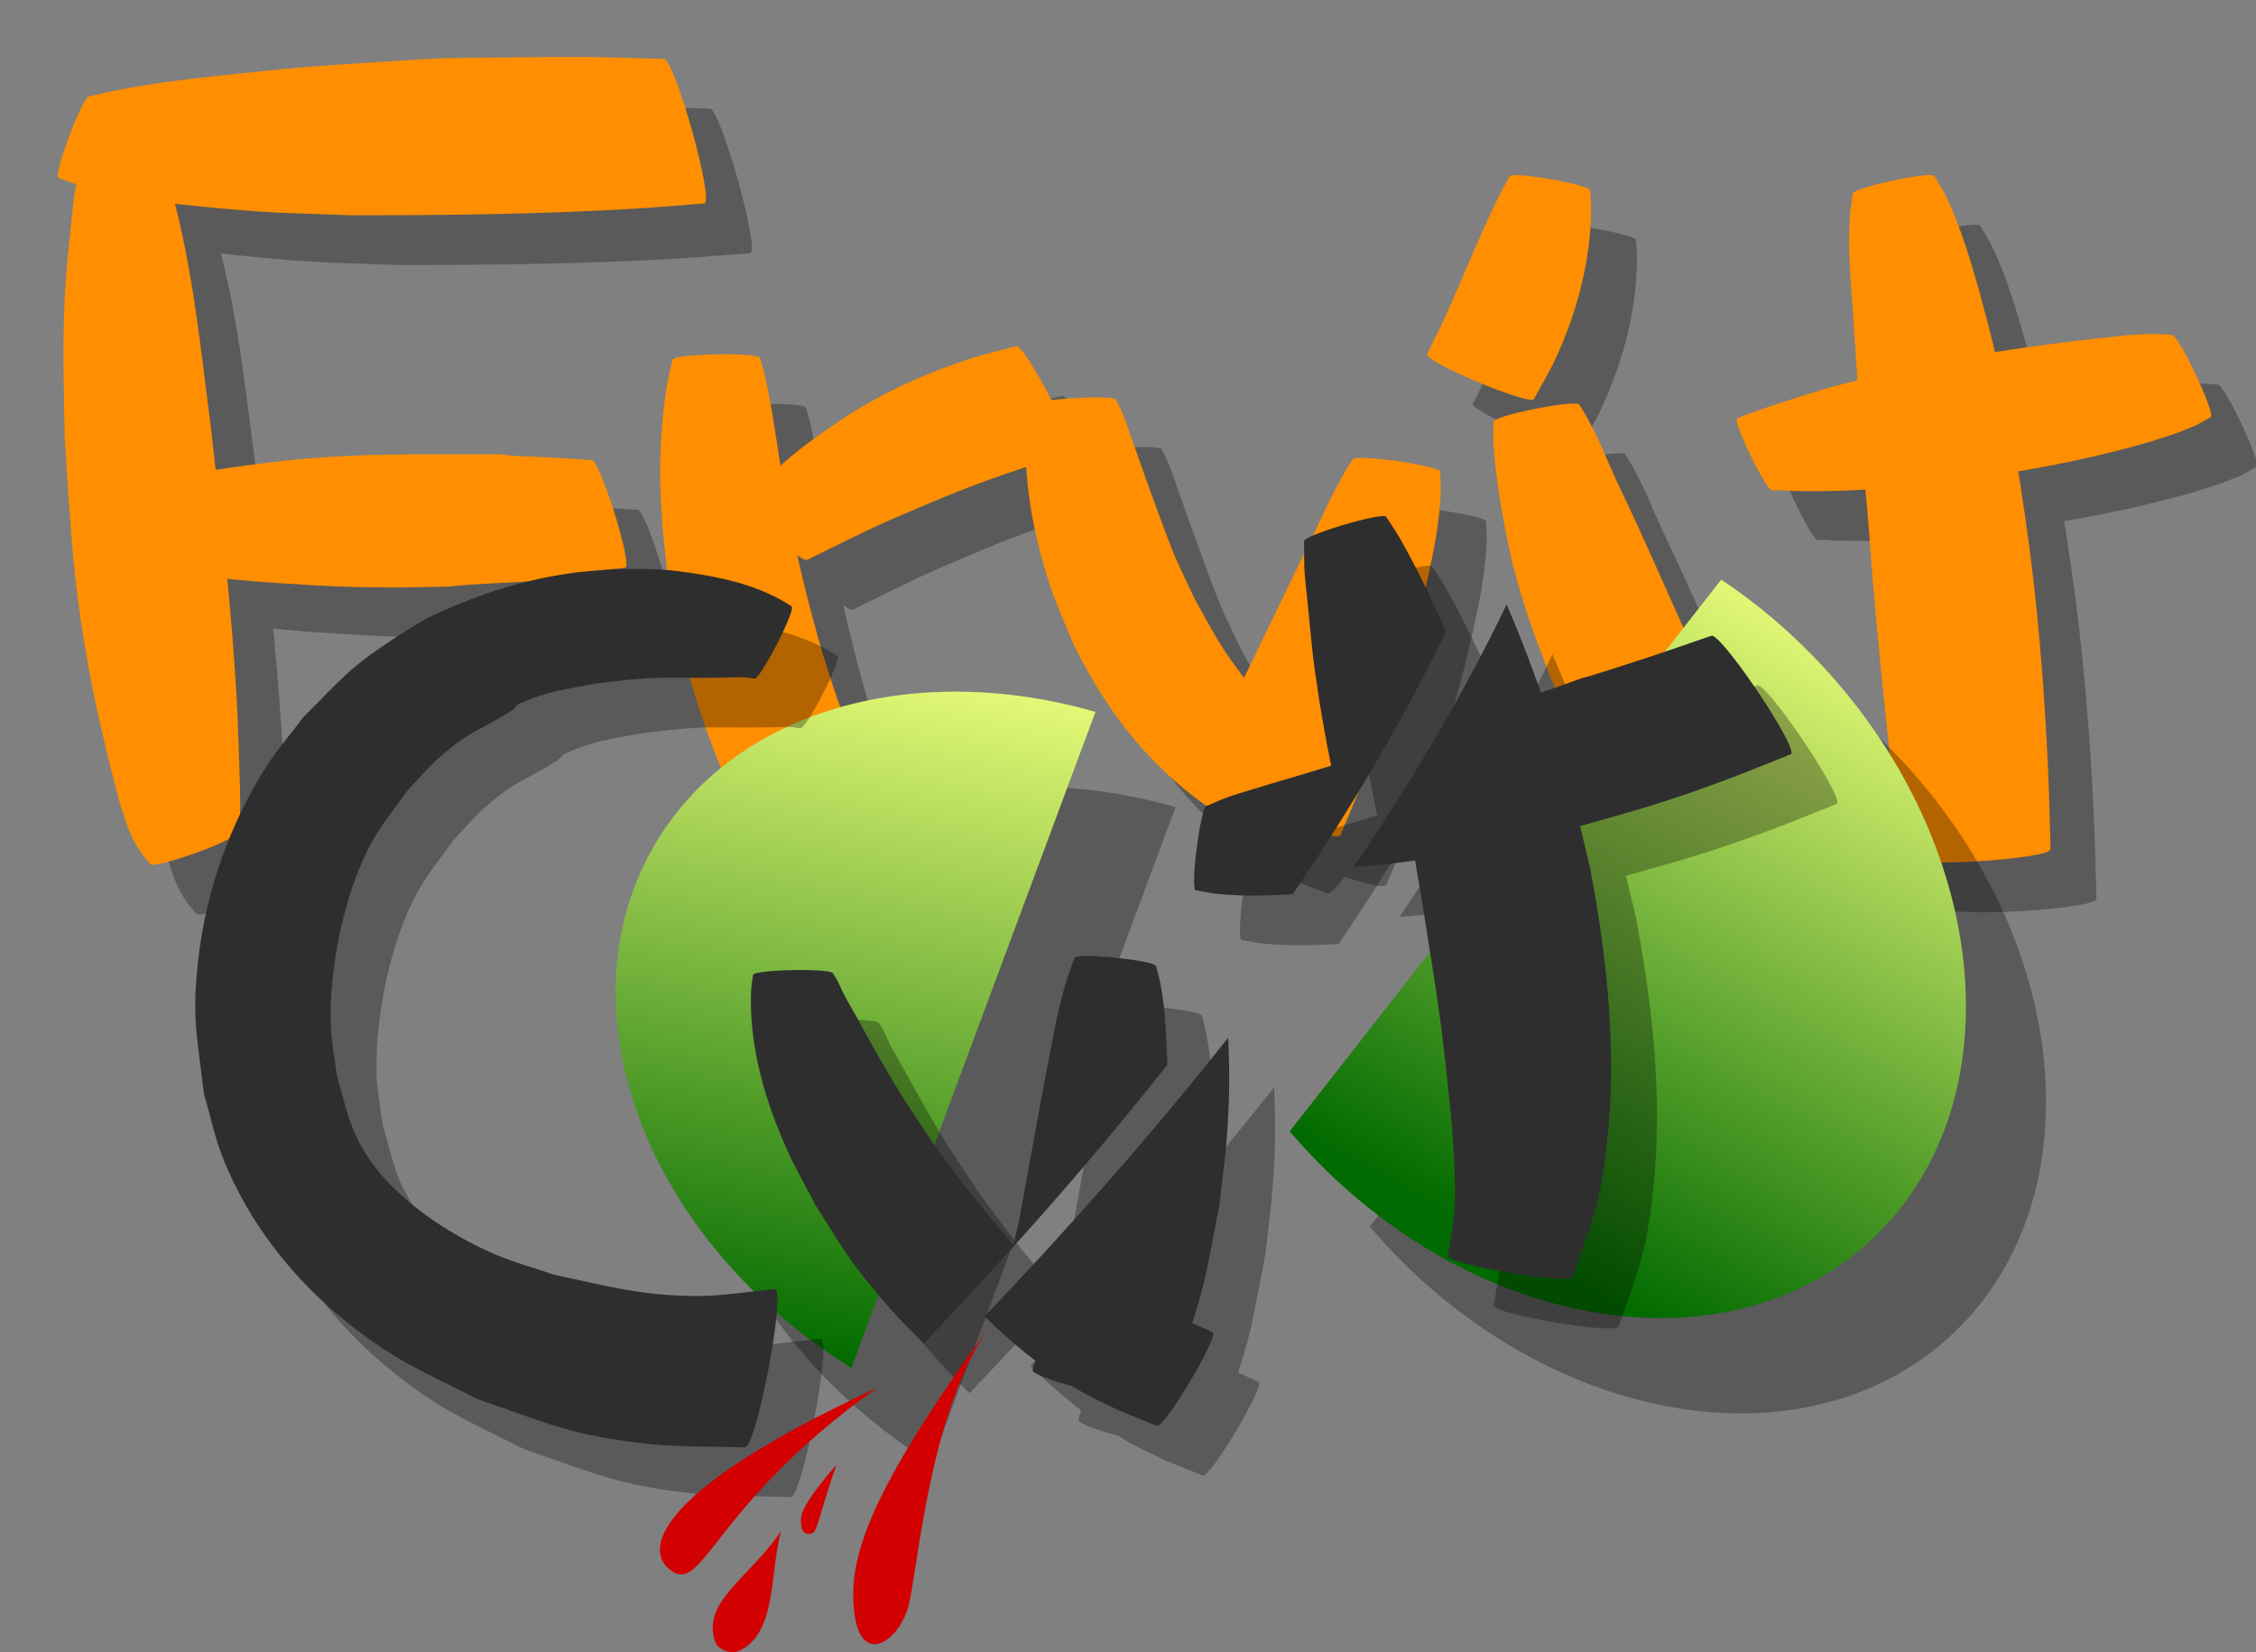 <?xml version="1.0" encoding="UTF-8" standalone="no"?>
<!-- Created with Inkscape (http://www.inkscape.org/) -->

<svg
   xmlns:dc="http://purl.org/dc/elements/1.1/"
   xmlns:cc="http://creativecommons.org/ns#"
   xmlns:rdf="http://www.w3.org/1999/02/22-rdf-syntax-ns#"
   xmlns:svg="http://www.w3.org/2000/svg"
   xmlns="http://www.w3.org/2000/svg"
   xmlns:xlink="http://www.w3.org/1999/xlink"
   version="1.1"
   width="395.846"
   height="289.94"
   id="svg2">
  <rect width="100%" height="100%" fill="#808080" stroke="none"/>
  <defs
     id="defs4">
    <linearGradient
       id="linearGradient6163">
      <stop
         id="stop6165"
         style="stop-color:#000000;stop-opacity:1"
         offset="0" />
      <stop
         id="stop6167"
         style="stop-color:#2e2e2e;stop-opacity:1"
         offset="1" />
    </linearGradient>
    <linearGradient
       id="linearGradient6147">
      <stop
         id="stop6149"
         style="stop-color:#0e640b;stop-opacity:1"
         offset="0" />
    </linearGradient>
    <linearGradient
       id="linearGradient3977">
      <stop
         id="stop3979"
         style="stop-color:#016a00;stop-opacity:1"
         offset="0" />
      <stop
         id="stop3981"
         style="stop-color:#eeff7b;stop-opacity:1"
         offset="1" />
    </linearGradient>
    <linearGradient
       x1="264.581"
       y1="275.342"
       x2="265.416"
       y2="420.967"
       id="linearGradient3975"
       xlink:href="#linearGradient3977"
       gradientUnits="userSpaceOnUse"
       spreadMethod="reflect" />
    <linearGradient
       x1="110.997"
       y1="405.351"
       x2="106.728"
       y2="574.219"
       id="linearGradient3987"
       xlink:href="#linearGradient3977"
       gradientUnits="userSpaceOnUse"
       spreadMethod="reflect" />
    <linearGradient
       x1="110.997"
       y1="405.351"
       x2="106.728"
       y2="574.219"
       id="linearGradient4183"
       xlink:href="#linearGradient3977"
       gradientUnits="userSpaceOnUse"
       spreadMethod="reflect" />
    <linearGradient
       x1="187.832"
       y1="375.831"
       x2="117.395"
       y2="172.569"
       id="linearGradient5561"
       xlink:href="#linearGradient3977"
       gradientUnits="userSpaceOnUse"
       gradientTransform="matrix(0.512,0.295,-0.295,0.512,200.822,301.168)" />
    <linearGradient
       x1="187.832"
       y1="375.831"
       x2="117.395"
       y2="172.569"
       id="linearGradient5571"
       xlink:href="#linearGradient3977"
       gradientUnits="userSpaceOnUse"
       gradientTransform="matrix(0.399,0.436,-0.436,0.399,352.039,275.921)" />
    <linearGradient
       x1="187.832"
       y1="375.831"
       x2="117.395"
       y2="172.569"
       id="linearGradient5765"
       xlink:href="#linearGradient3977"
       gradientUnits="userSpaceOnUse"
       gradientTransform="matrix(0.399,0.436,-0.436,0.399,352.039,275.921)" />
    <linearGradient
       x1="187.832"
       y1="375.831"
       x2="117.395"
       y2="172.569"
       id="linearGradient5767"
       xlink:href="#linearGradient3977"
       gradientUnits="userSpaceOnUse"
       gradientTransform="matrix(0.512,0.295,-0.295,0.512,200.822,301.168)" />
    <linearGradient
       x1="187.832"
       y1="375.831"
       x2="117.395"
       y2="172.569"
       id="linearGradient5777"
       xlink:href="#linearGradient3977"
       gradientUnits="userSpaceOnUse"
       gradientTransform="matrix(0.512,0.295,-0.295,0.512,200.822,301.168)" />
    <linearGradient
       x1="187.832"
       y1="375.831"
       x2="117.395"
       y2="172.569"
       id="linearGradient5780"
       xlink:href="#linearGradient3977"
       gradientUnits="userSpaceOnUse"
       gradientTransform="matrix(0.399,0.436,-0.436,0.399,352.039,275.921)" />
  </defs>
  <g
     transform="translate(-35.623,-308.843)"
     id="layer1">
    <g
       transform="matrix(1,-0.018,0.018,1,-1.208,54.73)"
       id="g5711"
       style="opacity:0.3;fill:#000000;fill-opacity:1;stroke:none">
      <path
         d="m 55.474,280.763 c 8.51,-1.963 17.216,-2.764 25.898,-3.507 14.399,-1.234 11.583,-0.954 26.637,-1.711 11.116,-0.47 7.222,-0.413 21.857,-0.306 14.609,0.107 12.387,0.133 26.48,0.738 1.803,-0.473 8.497,25.02 6.694,25.494 l 0,0 c -4.105,0.235 -8.207,0.536 -12.315,0.705 -16.545,0.679 -33.12,0.57 -49.671,0.259 -13.012,-0.72 -13.554,-0.547 -26.025,-1.982 -8.537,-0.982 -17.239,-2.117 -25.209,-5.515 -1.002,-0.4 4.652,-14.574 5.654,-14.175 z"
         id="path5713"
         style="fill:#000000;fill-opacity:1;stroke:none" />
      <path
         d="m 68.781,294.448 c 4.132,14.393 5.293,29.4 6.94,44.22 1.506,15.662 3.036,31.323 3.684,47.05 0.233,5.66 0.266,10.769 0.339,16.394 -0.017,1.177 0.136,6.609 -0.535,8.408 -0.094,0.253 -0.519,0.146 -0.779,0.219 0.344,1.034 -14.284,5.902 -14.629,4.867 l 0,0 c -0.583,-0.732 -1.254,-1.403 -1.75,-2.197 -2.075,-3.316 -2.283,-5.032 -3.564,-9.03 -2.165,-8.98 -4.171,-17.978 -5.501,-27.13 -1.42,-9.769 -1.784,-14.996 -2.341,-24.921 -0.234,-4.166 -0.366,-8.337 -0.549,-12.505 0.018,-8.115 -0.088,-14.359 0.367,-22.391 0.332,-5.857 0.861,-9.849 1.593,-15.511 0.204,-1.576 0.35,-3.163 0.641,-4.725 0.174,-0.934 0.5,-1.833 0.751,-2.749 0,-1.084 15.333,-1.084 15.333,0 z"
         id="path5715"
         style="fill:#000000;fill-opacity:1;stroke:none" />
      <path
         d="m 65.427,349.293 c 1.156,-0.381 2.289,-0.842 3.468,-1.143 4.236,-1.08 8.547,-1.651 12.883,-2.153 7.02,-0.813 11.937,-1.201 19.076,-1.394 3.394,-0.092 6.79,-0.032 10.185,-0.048 5.174,0.097 10.348,0.194 15.522,0.291 0.913,0.113 1.823,0.266 2.74,0.339 9.255,0.581 4.877,0.248 13.136,0.963 1.339,-0.397 6.949,18.538 5.61,18.935 l 0,0 c -4.323,0.774 -8.417,1.606 -12.83,1.916 -4.838,0.34 -9.692,0.383 -14.536,0.617 -1.21,0.058 -2.416,0.174 -3.624,0.26 -3.374,-0.006 -6.749,0.05 -10.123,-0.019 -7.494,-0.152 -12.12,-0.469 -19.508,-1.1 -4.552,-0.389 -9.097,-0.802 -13.599,-1.605 -1.279,-0.228 -2.533,-0.583 -3.799,-0.874 -1.06,0.325 -5.661,-14.659 -4.602,-14.985 z"
         id="path5717"
         style="fill:#000000;fill-opacity:1;stroke:none" />
      <path
         d="m 172.321,328.794 c 0.236,0.887 0.517,1.764 0.708,2.662 1.732,8.134 2.354,16.477 3.758,24.665 0.49,2.855 1.12,5.684 1.68,8.525 2.481,11.638 5.483,23.177 10.087,34.177 0.985,2.353 2.011,4.695 3.193,6.955 1.005,1.921 2.24,3.713 3.36,5.569 0.718,1.35 -18.372,11.497 -19.089,10.147 l 0,0 c -1.676,-2.396 -3.502,-4.695 -5.029,-7.189 -5.13,-8.382 -8.604,-17.634 -11.284,-27.048 -0.927,-3.257 -1.778,-6.538 -2.478,-9.851 -0.706,-3.342 -1.157,-6.732 -1.735,-10.098 -0.277,-3.219 -0.644,-6.431 -0.832,-9.656 -0.509,-8.727 -0.206,-17.621 1.619,-26.197 0.191,-0.898 0.472,-1.775 0.708,-2.662 0,-1.084 15.333,-1.084 15.333,0 z"
         id="path5719"
         style="fill:#000000;fill-opacity:1;stroke:none" />
      <path
         d="m 168.764,354.437 c 0.344,-0.447 0.656,-0.921 1.033,-1.341 0.901,-1.003 3.333,-3.263 4.189,-4.02 2.848,-2.519 4.632,-3.964 7.856,-6.214 1.877,-1.309 3.82,-2.522 5.73,-3.783 6.909,-4.18 14.367,-7.381 22.104,-9.68 2.498,-0.743 5.057,-1.265 7.585,-1.898 1.341,-0.674 10.867,18.286 9.526,18.96 l 0,0 c -2.134,0.583 -4.278,1.128 -6.401,1.749 -6.847,2.003 -13.566,4.404 -20.165,7.112 -1.964,0.798 -3.94,1.569 -5.893,2.394 -4.862,2.055 -9.6,4.387 -14.385,6.61 -0.699,0.791 -11.879,-9.099 -11.18,-9.889 z"
         id="path5721"
         style="fill:#000000;fill-opacity:1;stroke:none" />
      <path
         d="m 234.652,337.256 c 0.396,0.878 0.847,1.734 1.188,2.635 0.571,1.509 1.028,3.058 1.545,4.587 1.463,4.325 2.881,8.664 4.393,12.972 0.877,2.5 1.722,5.014 2.711,7.473 0.99,2.459 2.149,4.847 3.224,7.271 2.832,5.305 4.091,8.111 7.577,12.948 2.391,3.318 5.073,6.219 8.055,8.998 2.939,2.74 3.829,3.245 6.928,5.476 0.793,0.481 1.587,0.962 2.38,1.443 1.029,0.728 -9.259,15.284 -10.289,14.557 l 0,0 c -1.483,-0.572 -2.965,-1.144 -4.448,-1.715 -4.577,-2.489 -6.324,-3.209 -10.586,-6.574 -9.415,-7.435 -16.183,-16.984 -21.135,-27.848 -1.137,-2.979 -2.426,-5.904 -3.412,-8.936 -3,-9.229 -4.655,-19.132 -4.103,-28.848 0.07,-1.228 0.266,-2.446 0.399,-3.669 -0.054,-1.101 15.517,-1.87 15.571,-0.769 z"
         id="path5723"
         style="fill:#000000;fill-opacity:1;stroke:none" />
      <path
         d="m 291.262,350.879 c 0.01,1.298 0.117,2.599 0.029,3.894 -0.316,4.679 -1.183,8.948 -2.255,13.537 -1.671,7.155 -3.572,13.9 -6.021,20.853 -1.447,4.109 -3.134,8.131 -4.7,12.196 -1.893,4.31 -3.786,8.62 -5.678,12.93 -0.721,1.815 -26.39,-8.384 -25.669,-10.199 l 0,0 c 2.101,-3.952 4.201,-7.904 6.302,-11.856 5.004,-9.946 10.056,-19.867 15.07,-29.808 2.264,-4.49 3.46,-7.131 5.88,-11.292 0.53,-0.911 1.136,-1.775 1.704,-2.663 0.17,-1.085 15.509,1.323 15.339,2.408 z"
         id="path5725"
         style="fill:#000000;fill-opacity:1;stroke:none" />
      <path
         d="m 315.917,339.561 c 0.481,0.853 0.998,1.687 1.443,2.56 2.426,4.761 2.275,5.032 4.645,10.488 1.148,2.642 2.371,5.251 3.526,7.891 2.032,4.646 6.21,14.523 8.142,19.076 3.43,7.831 4.716,11.092 8.573,18.64 1.359,2.66 2.85,5.251 4.275,7.876 0.727,1.506 -20.578,11.785 -21.305,10.279 l 0,0 c -1.878,-2.946 -3.895,-5.807 -5.633,-8.837 -4.498,-7.839 -6.076,-12.103 -9.691,-20.409 -1.237,-3.584 -2.599,-7.128 -3.712,-10.752 -2.31,-7.521 -3.184,-11.71 -4.359,-19.306 -0.523,-3.381 -1.052,-8.132 -1.14,-11.685 -0.026,-1.038 0.077,-2.074 0.116,-3.112 -0.192,-1.069 14.927,-3.778 15.119,-2.709 z"
         id="path5727"
         style="fill:#000000;fill-opacity:1;stroke:none" />
      <path
         d="m 378.901,300.572 c 0.747,1.389 1.611,2.722 2.241,4.168 2.258,5.18 3.836,10.715 5.25,16.162 2.162,8.331 3.915,16.497 5.305,25.006 0.793,4.857 1.354,9.749 2.031,14.623 1.894,14.904 2.846,29.909 3.238,44.922 0.118,4.506 0.118,9.015 0.177,13.522 0.076,1.861 -26.239,2.94 -26.315,1.079 l 0,0 c -1.632,-19.046 -3.538,-38.072 -4.516,-57.168 -0.31,-4.768 -0.653,-9.534 -0.931,-14.304 -0.218,-3.737 -1.024,-20.251 -1.231,-24.607 -0.324,-6.823 -0.679,-9.881 -0.227,-16.374 0.098,-1.41 0.387,-2.799 0.58,-4.199 -0.2,-1.018 14.199,-3.849 14.399,-2.831 z"
         id="path5729"
         style="fill:#000000;fill-opacity:1;stroke:none" />
      <path
         d="m 343.543,342.46 c 0.398,-0.169 0.789,-0.357 1.194,-0.506 0.603,-0.222 4.501,-1.497 4.79,-1.588 2.401,-0.757 7.448,-2.282 9.587,-2.848 2.338,-0.618 4.698,-1.148 7.047,-1.722 15.222,-3.518 30.751,-5.428 46.3,-6.744 5.573,-0.135 3.067,-0.219 7.52,0.094 1.031,-0.467 7.636,14.115 6.604,14.582 l 0,0 c -3.802,2.032 -1.634,1.013 -6.582,2.886 -1.916,0.557 -3.816,1.171 -5.748,1.671 -13.3,3.446 -26.919,5.339 -40.582,6.599 -2.523,0.148 -5.044,0.34 -7.569,0.444 -4.573,0.189 -9.207,0.218 -13.783,-0.011 -0.546,-0.027 -1.087,-0.118 -1.633,-0.146 -0.413,-0.021 -0.826,-0.001 -1.239,-0.002 -0.899,0.418 -6.806,-12.294 -5.907,-12.711 z"
         id="path5731"
         style="fill:#000000;fill-opacity:1;stroke:none" />
      <path
         d="m 318.446,301.991 c 0.046,0.937 0.157,1.874 0.139,2.812 -0.177,9.273 -2.72,18.362 -6.771,26.677 -1.156,2.372 -2.581,4.604 -3.871,6.906 -0.58,1.317 -19.199,-6.887 -18.619,-8.203 l 0,0 c 0.99,-1.932 2.019,-3.845 2.97,-5.796 4.067,-8.346 7.38,-17.076 12.064,-25.112 0.192,-0.996 14.28,1.721 14.088,2.717 z"
         id="path5733"
         style="fill:#000000;fill-opacity:1;stroke:none" />
    </g>
    <g
       transform="matrix(1,-0.018,0.018,1,-9.258,46.009)"
       id="g3188"
       style="fill:#ff8e00;fill-opacity:1;stroke:none">
      <path
         d="m 55.474,280.763 c 8.51,-1.963 17.216,-2.764 25.898,-3.507 14.399,-1.234 11.583,-0.954 26.637,-1.711 11.116,-0.47 7.222,-0.413 21.857,-0.306 14.609,0.107 12.387,0.133 26.48,0.738 1.803,-0.473 8.497,25.02 6.694,25.494 l 0,0 c -4.105,0.235 -8.207,0.536 -12.315,0.705 -16.545,0.679 -33.12,0.57 -49.671,0.259 -13.012,-0.72 -13.554,-0.547 -26.025,-1.982 -8.537,-0.982 -17.239,-2.117 -25.209,-5.515 -1.002,-0.4 4.652,-14.574 5.654,-14.175 z"
         id="path3009"
         style="fill:#ff8e00;fill-opacity:1;stroke:none" />
      <path
         d="m 68.781,294.448 c 4.132,14.393 5.293,29.4 6.94,44.22 1.506,15.662 3.036,31.323 3.684,47.05 0.233,5.66 0.266,10.769 0.339,16.394 -0.017,1.177 0.136,6.609 -0.535,8.408 -0.094,0.253 -0.519,0.146 -0.779,0.219 0.344,1.034 -14.284,5.902 -14.629,4.867 l 0,0 c -0.583,-0.732 -1.254,-1.403 -1.75,-2.197 -2.075,-3.316 -2.283,-5.032 -3.564,-9.03 -2.165,-8.98 -4.171,-17.978 -5.501,-27.13 -1.42,-9.769 -1.784,-14.996 -2.341,-24.921 -0.234,-4.166 -0.366,-8.337 -0.549,-12.505 0.018,-8.115 -0.088,-14.359 0.367,-22.391 0.332,-5.857 0.861,-9.849 1.593,-15.511 0.204,-1.576 0.35,-3.163 0.641,-4.725 0.174,-0.934 0.5,-1.833 0.751,-2.749 0,-1.084 15.333,-1.084 15.333,0 z"
         id="path3011"
         style="fill:#ff8e00;fill-opacity:1;stroke:none" />
      <path
         d="m 65.427,349.293 c 1.156,-0.381 2.289,-0.842 3.468,-1.143 4.236,-1.08 8.547,-1.651 12.883,-2.153 7.02,-0.813 11.937,-1.201 19.076,-1.394 3.394,-0.092 6.79,-0.032 10.185,-0.048 5.174,0.097 10.348,0.194 15.522,0.291 0.913,0.113 1.823,0.266 2.74,0.339 9.255,0.581 4.877,0.248 13.136,0.963 1.339,-0.397 6.949,18.538 5.61,18.935 l 0,0 c -4.323,0.774 -8.417,1.606 -12.83,1.916 -4.838,0.34 -9.692,0.383 -14.536,0.617 -1.21,0.058 -2.416,0.174 -3.624,0.26 -3.374,-0.006 -6.749,0.05 -10.123,-0.019 -7.494,-0.152 -12.12,-0.469 -19.508,-1.1 -4.552,-0.389 -9.097,-0.802 -13.599,-1.605 -1.279,-0.228 -2.533,-0.583 -3.799,-0.874 -1.06,0.325 -5.661,-14.659 -4.602,-14.985 z"
         id="path3013"
         style="fill:#ff8e00;fill-opacity:1;stroke:none" />
      <path
         d="m 172.321,328.794 c 0.236,0.887 0.517,1.764 0.708,2.662 1.732,8.134 2.354,16.477 3.758,24.665 0.49,2.855 1.12,5.684 1.68,8.525 2.481,11.638 5.483,23.177 10.087,34.177 0.985,2.353 2.011,4.695 3.193,6.955 1.005,1.921 2.24,3.713 3.36,5.569 0.718,1.35 -18.372,11.497 -19.089,10.147 l 0,0 c -1.676,-2.396 -3.502,-4.695 -5.029,-7.189 -5.13,-8.382 -8.604,-17.634 -11.284,-27.048 -0.927,-3.257 -1.778,-6.538 -2.478,-9.851 -0.706,-3.342 -1.157,-6.732 -1.735,-10.098 -0.277,-3.219 -0.644,-6.431 -0.832,-9.656 -0.509,-8.727 -0.206,-17.621 1.619,-26.197 0.191,-0.898 0.472,-1.775 0.708,-2.662 0,-1.084 15.333,-1.084 15.333,0 z"
         id="path3015"
         style="fill:#ff8e00;fill-opacity:1;stroke:none" />
      <path
         d="m 168.764,354.437 c 0.344,-0.447 0.656,-0.921 1.033,-1.341 0.901,-1.003 3.333,-3.263 4.189,-4.02 2.848,-2.519 4.632,-3.964 7.856,-6.214 1.877,-1.309 3.82,-2.522 5.73,-3.783 6.909,-4.18 14.367,-7.381 22.104,-9.68 2.498,-0.743 5.057,-1.265 7.585,-1.898 1.341,-0.674 10.867,18.286 9.526,18.96 l 0,0 c -2.134,0.583 -4.278,1.128 -6.401,1.749 -6.847,2.003 -13.566,4.404 -20.165,7.112 -1.964,0.798 -3.94,1.569 -5.893,2.394 -4.862,2.055 -9.6,4.387 -14.385,6.61 -0.699,0.791 -11.879,-9.099 -11.18,-9.889 z"
         id="path3017"
         style="fill:#ff8e00;fill-opacity:1;stroke:none" />
      <path
         d="m 234.652,337.256 c 0.396,0.878 0.847,1.734 1.188,2.635 0.571,1.509 1.028,3.058 1.545,4.587 1.463,4.325 2.881,8.664 4.393,12.972 0.877,2.5 1.722,5.014 2.711,7.473 0.99,2.459 2.149,4.847 3.224,7.271 2.832,5.305 4.091,8.111 7.577,12.948 2.391,3.318 5.073,6.219 8.055,8.998 2.939,2.74 3.829,3.245 6.928,5.476 0.793,0.481 1.587,0.962 2.38,1.443 1.029,0.728 -9.259,15.284 -10.289,14.557 l 0,0 c -1.483,-0.572 -2.965,-1.144 -4.448,-1.715 -4.577,-2.489 -6.324,-3.209 -10.586,-6.574 -9.415,-7.435 -16.183,-16.984 -21.135,-27.848 -1.137,-2.979 -2.426,-5.904 -3.412,-8.936 -3,-9.229 -4.655,-19.132 -4.103,-28.848 0.07,-1.228 0.266,-2.446 0.399,-3.669 -0.054,-1.101 15.517,-1.87 15.571,-0.769 z"
         id="path3059"
         style="fill:#ff8e00;fill-opacity:1;stroke:none" />
      <path
         d="m 291.262,350.879 c 0.01,1.298 0.117,2.599 0.029,3.894 -0.316,4.679 -1.183,8.948 -2.255,13.537 -1.671,7.155 -3.572,13.9 -6.021,20.853 -1.447,4.109 -3.134,8.131 -4.7,12.196 -1.893,4.31 -3.786,8.62 -5.678,12.93 -0.721,1.815 -26.39,-8.384 -25.669,-10.199 l 0,0 c 2.101,-3.952 4.201,-7.904 6.302,-11.856 5.004,-9.946 10.056,-19.867 15.07,-29.808 2.264,-4.49 3.46,-7.131 5.88,-11.292 0.53,-0.911 1.136,-1.775 1.704,-2.663 0.17,-1.085 15.509,1.323 15.339,2.408 z"
         id="path3061"
         style="fill:#ff8e00;fill-opacity:1;stroke:none" />
      <path
         d="m 315.917,339.561 c 0.481,0.853 0.998,1.687 1.443,2.56 2.426,4.761 2.275,5.032 4.645,10.488 1.148,2.642 2.371,5.251 3.526,7.891 2.032,4.646 6.21,14.523 8.142,19.076 3.43,7.831 4.716,11.092 8.573,18.64 1.359,2.66 2.85,5.251 4.275,7.876 0.727,1.506 -20.578,11.785 -21.305,10.279 l 0,0 c -1.878,-2.946 -3.895,-5.807 -5.633,-8.837 -4.498,-7.839 -6.076,-12.103 -9.691,-20.409 -1.237,-3.584 -2.599,-7.128 -3.712,-10.752 -2.31,-7.521 -3.184,-11.71 -4.359,-19.306 -0.523,-3.381 -1.052,-8.132 -1.14,-11.685 -0.026,-1.038 0.077,-2.074 0.116,-3.112 -0.192,-1.069 14.927,-3.778 15.119,-2.709 z"
         id="path3063"
         style="fill:#ff8e00;fill-opacity:1;stroke:none" />
      <path
         d="m 378.901,300.572 c 0.747,1.389 1.611,2.722 2.241,4.168 2.258,5.18 3.836,10.715 5.25,16.162 2.162,8.331 3.915,16.497 5.305,25.006 0.793,4.857 1.354,9.749 2.031,14.623 1.894,14.904 2.846,29.909 3.238,44.922 0.118,4.506 0.118,9.015 0.177,13.522 0.076,1.861 -26.239,2.94 -26.315,1.079 l 0,0 c -1.632,-19.046 -3.538,-38.072 -4.516,-57.168 -0.31,-4.768 -0.653,-9.534 -0.931,-14.304 -0.218,-3.737 -1.024,-20.251 -1.231,-24.607 -0.324,-6.823 -0.679,-9.881 -0.227,-16.374 0.098,-1.41 0.387,-2.799 0.58,-4.199 -0.2,-1.018 14.199,-3.849 14.399,-2.831 z"
         id="path3113"
         style="fill:#ff8e00;fill-opacity:1;stroke:none" />
      <path
         d="m 343.543,342.46 c 0.398,-0.169 0.789,-0.357 1.194,-0.506 0.603,-0.222 4.501,-1.497 4.79,-1.588 2.401,-0.757 7.448,-2.282 9.587,-2.848 2.338,-0.618 4.698,-1.148 7.047,-1.722 15.222,-3.518 30.751,-5.428 46.3,-6.744 5.573,-0.135 3.067,-0.219 7.52,0.094 1.031,-0.467 7.636,14.115 6.604,14.582 l 0,0 c -3.802,2.032 -1.634,1.013 -6.582,2.886 -1.916,0.557 -3.816,1.171 -5.748,1.671 -13.3,3.446 -26.919,5.339 -40.582,6.599 -2.523,0.148 -5.044,0.34 -7.569,0.444 -4.573,0.189 -9.207,0.218 -13.783,-0.011 -0.546,-0.027 -1.087,-0.118 -1.633,-0.146 -0.413,-0.021 -0.826,-0.001 -1.239,-0.002 -0.899,0.418 -6.806,-12.294 -5.907,-12.711 z"
         id="path3123"
         style="fill:#ff8e00;fill-opacity:1;stroke:none" />
      <path
         d="m 318.446,301.991 c 0.046,0.937 0.157,1.874 0.139,2.812 -0.177,9.273 -2.72,18.362 -6.771,26.677 -1.156,2.372 -2.581,4.604 -3.871,6.906 -0.58,1.317 -19.199,-6.887 -18.619,-8.203 l 0,0 c 0.99,-1.932 2.019,-3.845 2.97,-5.796 4.067,-8.346 7.38,-17.076 12.064,-25.112 0.192,-0.996 14.28,1.721 14.088,2.717 z"
         id="path3129"
         style="fill:#ff8e00;fill-opacity:1;stroke:none" />
    </g>
    <g
       transform="translate(8.05,8.721)"
       id="g5761"
       style="opacity:0.3;fill:#000000;fill-opacity:1">
      <path
         d="m 361.875,434.236 c -5.622,-6.139 -11.774,-11.371 -18.237,-15.675 l -75.717,96.822 c 0.777,0.91 1.563,1.816 2.379,2.708 29.593,32.317 74.097,39.746 99.385,16.59 25.288,-23.156 21.783,-68.129 -7.81,-100.446 z"
         id="path5735"
         style="fill:#000000;fill-opacity:1;stroke:none" />
      <path
         d="m 233.839,441.775 c -31.802,-9.142 -63.711,-0.392 -77.548,23.671 -16.611,28.888 -1.062,69.188 34.717,91.463 l 42.831,-115.134 z"
         id="path5737"
         style="fill:#000000;fill-opacity:1;stroke:none" />
    </g>
    <g
       id="g5794">
      <path
         d="m 355.875,426.236 c -5.622,-6.139 -11.774,-11.371 -18.237,-15.675 l -75.717,96.822 c 0.777,0.91 1.563,1.816 2.379,2.708 29.593,32.317 74.097,39.746 99.385,16.59 25.288,-23.156 21.783,-68.129 -7.81,-100.446 z"
         id="path5469"
         style="fill:url(#linearGradient5780);fill-opacity:1;stroke:none" />
      <path
         d="m 227.839,433.775 c -31.802,-9.142 -63.711,-0.392 -77.548,23.671 -16.611,28.888 -1.062,69.188 34.717,91.463 l 42.831,-115.134 z"
         id="path5547"
         style="fill:url(#linearGradient5777);fill-opacity:1;stroke:none" />
    </g>
    <g
       transform="matrix(0.819,0.575,-0.575,0.819,342.489,-100.158)"
       id="g5739"
       style="opacity:0.3;fill:#000000;fill-opacity:1">
      <path
         d="m 246.406,447.719 c -1.305,0.091 -10.057,11.172 -9.25,11.812 3.752,5.24 2.169,3.224 7.438,9.312 2.406,2.781 4.738,5.596 7.25,8.281 5.022,5.367 8.253,8.5 11.812,11.875 -0.857,1.092 -1.702,2.192 -2.562,3.281 -1.016,1.287 -7.639,9.599 -9,11.5 -0.816,1.139 -1.5,2.348 -2.25,3.531 -0.934,0.49 6.004,13.709 6.938,13.219 1.218,-0.582 2.452,-1.08 3.625,-1.75 3.721,-2.126 7.349,-4.763 10.688,-7.469 -0.285,-18.072 -1.672,-35.996 -4.5,-53.125 -5.175,-3.185 -10.503,-6.14 -15.938,-8.719 -1.355,-0.643 -2.77,-1.147 -4.156,-1.719 -0.026,-0.021 -0.052,-0.034 -0.094,-0.031 z m -76.25,72.781 c -5.669,0.145 -11.157,2.127 -16.219,4.562 -2.161,1.04 -4.329,2.156 -6.375,3.406 -2.253,1.377 -4.355,2.974 -6.531,4.469 -2.1,1.798 -4.286,3.493 -6.281,5.406 -5.897,5.655 -10.146,11.218 -14.469,18.406 -1.674,2.783 -2.907,5.821 -4.094,8.844 -3.402,8.664 -3.247,10.564 -4.906,19.875 -0.113,3.665 -0.514,7.337 -0.344,11 0.55,11.848 3.837,23.685 9.469,34.125 5.031,9.326 7.54,11.223 14.531,19.062 3.077,2.44 5.963,5.195 9.25,7.344 10.129,6.619 22.072,10.239 34.094,11.031 11.148,0.735 15.675,-0.541 26.812,-2.125 12.69,-3.684 16.978,-4.192 28.781,-10.688 4.975,-2.738 9.548,-6.191 14.312,-9.281 1.823,-0.821 -9.771,-26.602 -11.594,-25.781 -3.475,2.933 -6.72,6.195 -10.438,8.812 -7.891,5.556 -13.926,7.628 -22.656,11.375 -3.611,1.027 -7.167,2.336 -10.844,3.094 -8.27,1.705 -18.917,2.029 -27,-0.906 -6.039,-2.193 -8.657,-5.02 -13.594,-9 -1.965,-2.2 -4.139,-4.232 -5.906,-6.594 -5.011,-6.699 -9.623,-16.656 -11.5,-24.812 -1.615,-7.017 -1.148,-9.64 -1.031,-16.719 0.404,-2.576 0.595,-5.186 1.219,-7.719 1.755,-7.131 2.816,-7.323 5.625,-13.938 0.258,-0.607 0.124,-1.344 0.469,-1.906 2.939,-4.8 5.014,-6.503 8.875,-10.5 1.647,-1.458 3.244,-2.97 4.938,-4.375 4.257,-3.532 5.135,-3.928 9.5,-7 1.21,-0.852 2.428,-1.724 3.625,-2.594 0.795,-0.578 1.553,-1.212 2.375,-1.75 0.588,-0.385 1.227,-0.663 1.844,-1 0.999,-0.137 -0.939,-14.262 -1.938,-14.125 z m 88.312,14.875 c -1.783,0.045 -12.747,6.264 -12.281,7.094 1.052,3.718 1.222,4.64 2.812,8.625 1.336,3.348 5.47,12.422 6.75,15.219 3.016,6.587 6.069,13.136 9.094,19.719 0.626,1.595 0.961,2.466 1.469,3.75 -0.833,-0.215 -1.67,-0.404 -2.5,-0.625 -3.194,-0.85 -6.399,-1.728 -9.562,-2.688 -3.215,-0.975 -6.367,-2.09 -9.562,-3.125 -8.309,-3.269 -8.83,-3.329 -16.656,-6.969 -2.176,-1.012 -4.312,-2.105 -6.469,-3.156 -1.536,-0.748 -3.104,-1.441 -4.625,-2.219 -0.875,-0.447 -1.687,-0.991 -2.562,-1.438 -0.401,-0.204 -0.834,-0.36 -1.25,-0.531 -0.585,-0.802 -11.929,7.479 -11.344,8.281 0.447,0.834 0.832,1.704 1.344,2.5 5.209,8.096 13.088,14.373 21.281,19.219 3.144,1.86 6.483,3.398 9.719,5.094 3.601,1.45 7.107,3.091 10.781,4.344 6.091,2.077 12.2,3.509 18.5,4.5 3.054,-20.188 5.612,-42.124 6.875,-64.562 -0.528,-0.689 -1.016,-1.319 -1.594,-2.062 -3.001,-3.867 -6.07,-7.883 -9.969,-10.906 -0.031,-0.055 -0.131,-0.066 -0.25,-0.062 z"
         id="path5741"
         style="fill:#000000;fill-opacity:1;stroke:none" />
      <path
         d="m 305.469,431.906 c -0.206,0.025 -0.336,0.084 -0.375,0.188 -2.296,3.145 -4.54,6.321 -6.875,9.438 -12.196,16.28 -3.324,3.887 -10.875,14.562 -0.323,0.426 -0.645,0.856 -0.969,1.281 -0.529,-0.378 -1.063,-0.749 -1.594,-1.125 -3.947,-2.794 -8.017,-5.496 -12.188,-8.062 2.828,17.128 4.215,35.053 4.5,53.125 0.345,-0.279 0.693,-0.563 1.031,-0.844 2.554,-2.115 4.857,-4.198 7.125,-6.312 1.879,1.895 3.74,3.798 5.625,5.688 9.647,10.007 12.515,12.72 21.5,23 4.77,5.457 10.148,11.704 14,17.969 1.32,2.147 2.272,4.499 3.406,6.75 0.675,1.418 20.706,-8.145 20.031,-9.562 -2.834,-9.861 -3.042,-12.407 -8.156,-21.906 -7.845,-14.573 -18.798,-27.025 -30.562,-38.531 -1.888,-1.637 -3.753,-3.312 -5.625,-4.969 6.752,-8.306 9.521,-11.559 16.25,-21.312 2.324,-3.369 4.498,-6.833 6.75,-10.25 0.592,-1.549 -19.916,-9.499 -23,-9.125 z m -29.188,106.5 c -1.263,22.438 -3.821,44.374 -6.875,64.562 0.972,0.153 1.956,0.305 2.938,0.438 3.063,0.412 5.933,0.685 8.812,0.812 0.174,0.532 0.356,1.062 0.531,1.594 0.23,0.585 3.488,-0.295 7.438,-1.688 0.537,-0.033 1.077,-0.049 1.625,-0.094 2.559,-0.21 5.085,-0.748 7.625,-1.125 l 6.781,-1.594 c 1.349,-0.099 -0.058,-19.161 -1.406,-19.062 l -3.875,0.75 c -2.435,-7.91 -3.814,-10.277 -7.906,-19.5 -1.9,-3.475 -3.698,-7.031 -5.719,-10.438 -3.507,-5.912 -6.198,-9.735 -9.969,-14.656 z"
         id="path5743"
         style="fill:#000000;fill-opacity:1;stroke:none" />
    </g>
    <g
       transform="matrix(0.819,0.575,-0.575,0.819,334.439,-108.878)"
       id="g4264"
       style="fill:#2e2e2e;fill-opacity:1">
      <path
         d="m 246.406,447.719 c -1.305,0.091 -10.057,11.172 -9.25,11.812 3.752,5.24 2.169,3.224 7.438,9.312 2.406,2.781 4.738,5.596 7.25,8.281 5.022,5.367 8.253,8.5 11.812,11.875 -0.857,1.092 -1.702,2.192 -2.562,3.281 -1.016,1.287 -7.639,9.599 -9,11.5 -0.816,1.139 -1.5,2.348 -2.25,3.531 -0.934,0.49 6.004,13.709 6.938,13.219 1.218,-0.582 2.452,-1.08 3.625,-1.75 3.721,-2.126 7.349,-4.763 10.688,-7.469 -0.285,-18.072 -1.672,-35.996 -4.5,-53.125 -5.175,-3.185 -10.503,-6.14 -15.938,-8.719 -1.355,-0.643 -2.77,-1.147 -4.156,-1.719 -0.026,-0.021 -0.052,-0.034 -0.094,-0.031 z m -76.25,72.781 c -5.669,0.145 -11.157,2.127 -16.219,4.562 -2.161,1.04 -4.329,2.156 -6.375,3.406 -2.253,1.377 -4.355,2.974 -6.531,4.469 -2.1,1.798 -4.286,3.493 -6.281,5.406 -5.897,5.655 -10.146,11.218 -14.469,18.406 -1.674,2.783 -2.907,5.821 -4.094,8.844 -3.402,8.664 -3.247,10.564 -4.906,19.875 -0.113,3.665 -0.514,7.337 -0.344,11 0.55,11.848 3.837,23.685 9.469,34.125 5.031,9.326 7.54,11.223 14.531,19.062 3.077,2.44 5.963,5.195 9.25,7.344 10.129,6.619 22.072,10.239 34.094,11.031 11.148,0.735 15.675,-0.541 26.812,-2.125 12.69,-3.684 16.978,-4.192 28.781,-10.688 4.975,-2.738 9.548,-6.191 14.312,-9.281 1.823,-0.821 -9.771,-26.602 -11.594,-25.781 -3.475,2.933 -6.72,6.195 -10.438,8.812 -7.891,5.556 -13.926,7.628 -22.656,11.375 -3.611,1.027 -7.167,2.336 -10.844,3.094 -8.27,1.705 -18.917,2.029 -27,-0.906 -6.039,-2.193 -8.657,-5.02 -13.594,-9 -1.965,-2.2 -4.139,-4.232 -5.906,-6.594 -5.011,-6.699 -9.623,-16.656 -11.5,-24.812 -1.615,-7.017 -1.148,-9.64 -1.031,-16.719 0.404,-2.576 0.595,-5.186 1.219,-7.719 1.755,-7.131 2.816,-7.323 5.625,-13.938 0.258,-0.607 0.124,-1.344 0.469,-1.906 2.939,-4.8 5.014,-6.503 8.875,-10.5 1.647,-1.458 3.244,-2.97 4.938,-4.375 4.257,-3.532 5.135,-3.928 9.5,-7 1.21,-0.852 2.428,-1.724 3.625,-2.594 0.795,-0.578 1.553,-1.212 2.375,-1.75 0.588,-0.385 1.227,-0.663 1.844,-1 0.999,-0.137 -0.939,-14.262 -1.938,-14.125 z m 88.312,14.875 c -1.783,0.045 -12.747,6.264 -12.281,7.094 1.052,3.718 1.222,4.64 2.812,8.625 1.336,3.348 5.47,12.422 6.75,15.219 3.016,6.587 6.069,13.136 9.094,19.719 0.626,1.595 0.961,2.466 1.469,3.75 -0.833,-0.215 -1.67,-0.404 -2.5,-0.625 -3.194,-0.85 -6.399,-1.728 -9.562,-2.688 -3.215,-0.975 -6.367,-2.09 -9.562,-3.125 -8.309,-3.269 -8.83,-3.329 -16.656,-6.969 -2.176,-1.012 -4.312,-2.105 -6.469,-3.156 -1.536,-0.748 -3.104,-1.441 -4.625,-2.219 -0.875,-0.447 -1.687,-0.991 -2.562,-1.438 -0.401,-0.204 -0.834,-0.36 -1.25,-0.531 -0.585,-0.802 -11.929,7.479 -11.344,8.281 0.447,0.834 0.832,1.704 1.344,2.5 5.209,8.096 13.088,14.373 21.281,19.219 3.144,1.86 6.483,3.398 9.719,5.094 3.601,1.45 7.107,3.091 10.781,4.344 6.091,2.077 12.2,3.509 18.5,4.5 3.054,-20.188 5.612,-42.124 6.875,-64.562 -0.528,-0.689 -1.016,-1.319 -1.594,-2.062 -3.001,-3.867 -6.07,-7.883 -9.969,-10.906 -0.031,-0.055 -0.131,-0.066 -0.25,-0.062 z"
         id="path3179"
         style="fill:#2e2e2e;fill-opacity:1;stroke:none" />
      <path
         d="m 305.469,431.906 c -0.206,0.025 -0.336,0.084 -0.375,0.188 -2.296,3.145 -4.54,6.321 -6.875,9.438 -12.196,16.28 -3.324,3.887 -10.875,14.562 -0.323,0.426 -0.645,0.856 -0.969,1.281 -0.529,-0.378 -1.063,-0.749 -1.594,-1.125 -3.947,-2.794 -8.017,-5.496 -12.188,-8.062 2.828,17.128 4.215,35.053 4.5,53.125 0.345,-0.279 0.693,-0.563 1.031,-0.844 2.554,-2.115 4.857,-4.198 7.125,-6.312 1.879,1.895 3.74,3.798 5.625,5.688 9.647,10.007 12.515,12.72 21.5,23 4.77,5.457 10.148,11.704 14,17.969 1.32,2.147 2.272,4.499 3.406,6.75 0.675,1.418 20.706,-8.145 20.031,-9.562 -2.834,-9.861 -3.042,-12.407 -8.156,-21.906 -7.845,-14.573 -18.798,-27.025 -30.562,-38.531 -1.888,-1.637 -3.753,-3.312 -5.625,-4.969 6.752,-8.306 9.521,-11.559 16.25,-21.312 2.324,-3.369 4.498,-6.833 6.75,-10.25 0.592,-1.549 -19.916,-9.499 -23,-9.125 z m -29.188,106.5 c -1.263,22.438 -3.821,44.374 -6.875,64.562 0.972,0.153 1.956,0.305 2.938,0.438 3.063,0.412 5.933,0.685 8.812,0.812 0.174,0.532 0.356,1.062 0.531,1.594 0.23,0.585 3.488,-0.295 7.438,-1.688 0.537,-0.033 1.077,-0.049 1.625,-0.094 2.559,-0.21 5.085,-0.748 7.625,-1.125 l 6.781,-1.594 c 1.349,-0.099 -0.058,-19.161 -1.406,-19.062 l -3.875,0.75 c -2.435,-7.91 -3.814,-10.277 -7.906,-19.5 -1.9,-3.475 -3.698,-7.031 -5.719,-10.438 -3.507,-5.912 -6.198,-9.735 -9.969,-14.656 z"
         id="path4246"
         style="fill:#2e2e2e;fill-opacity:1;stroke:none" />
    </g>
    <g
       id="g4105">
      <path
         d="m 189.502,552.399 c -38.897,18.025 -40.44,28.088 -36.762,31.544 6.244,5.867 7.115,-10.436 36.762,-31.544 z"
         id="path5455"
         style="fill:#d20000;fill-opacity:1;stroke:none" />
      <path
         d="m 209.245,541.645 c -21.346,29.41 -24.903,40.794 -23.717,50.281 1.186,9.487 7.827,4.981 9.487,-1.186 1.66,-6.167 3.558,-33.916 14.23,-49.095 z"
         id="path5457"
         style="fill:#d20000;fill-opacity:1;stroke:none" />
      <path
         d="m 172.663,577.54 c -5.455,8.182 -14.059,12.368 -11.533,19.478 0.497,1.399 2.837,2.175 4.18,1.542 6.714,-3.165 5.336,-13.786 7.352,-21.02 z"
         id="path5459"
         style="fill:#d20000;fill-opacity:1;stroke:none" />
      <path
         d="m 182.387,565.918 c -6.404,7.352 -6.404,9.013 -6.167,10.673 0.237,1.66 1.423,1.66 2.135,1.186 0.712,-0.474 1.66,-5.218 4.032,-11.859 z"
         id="path5463"
         style="fill:#d20000;fill-opacity:1;stroke:none" />
    </g>
  </g>
</svg>
